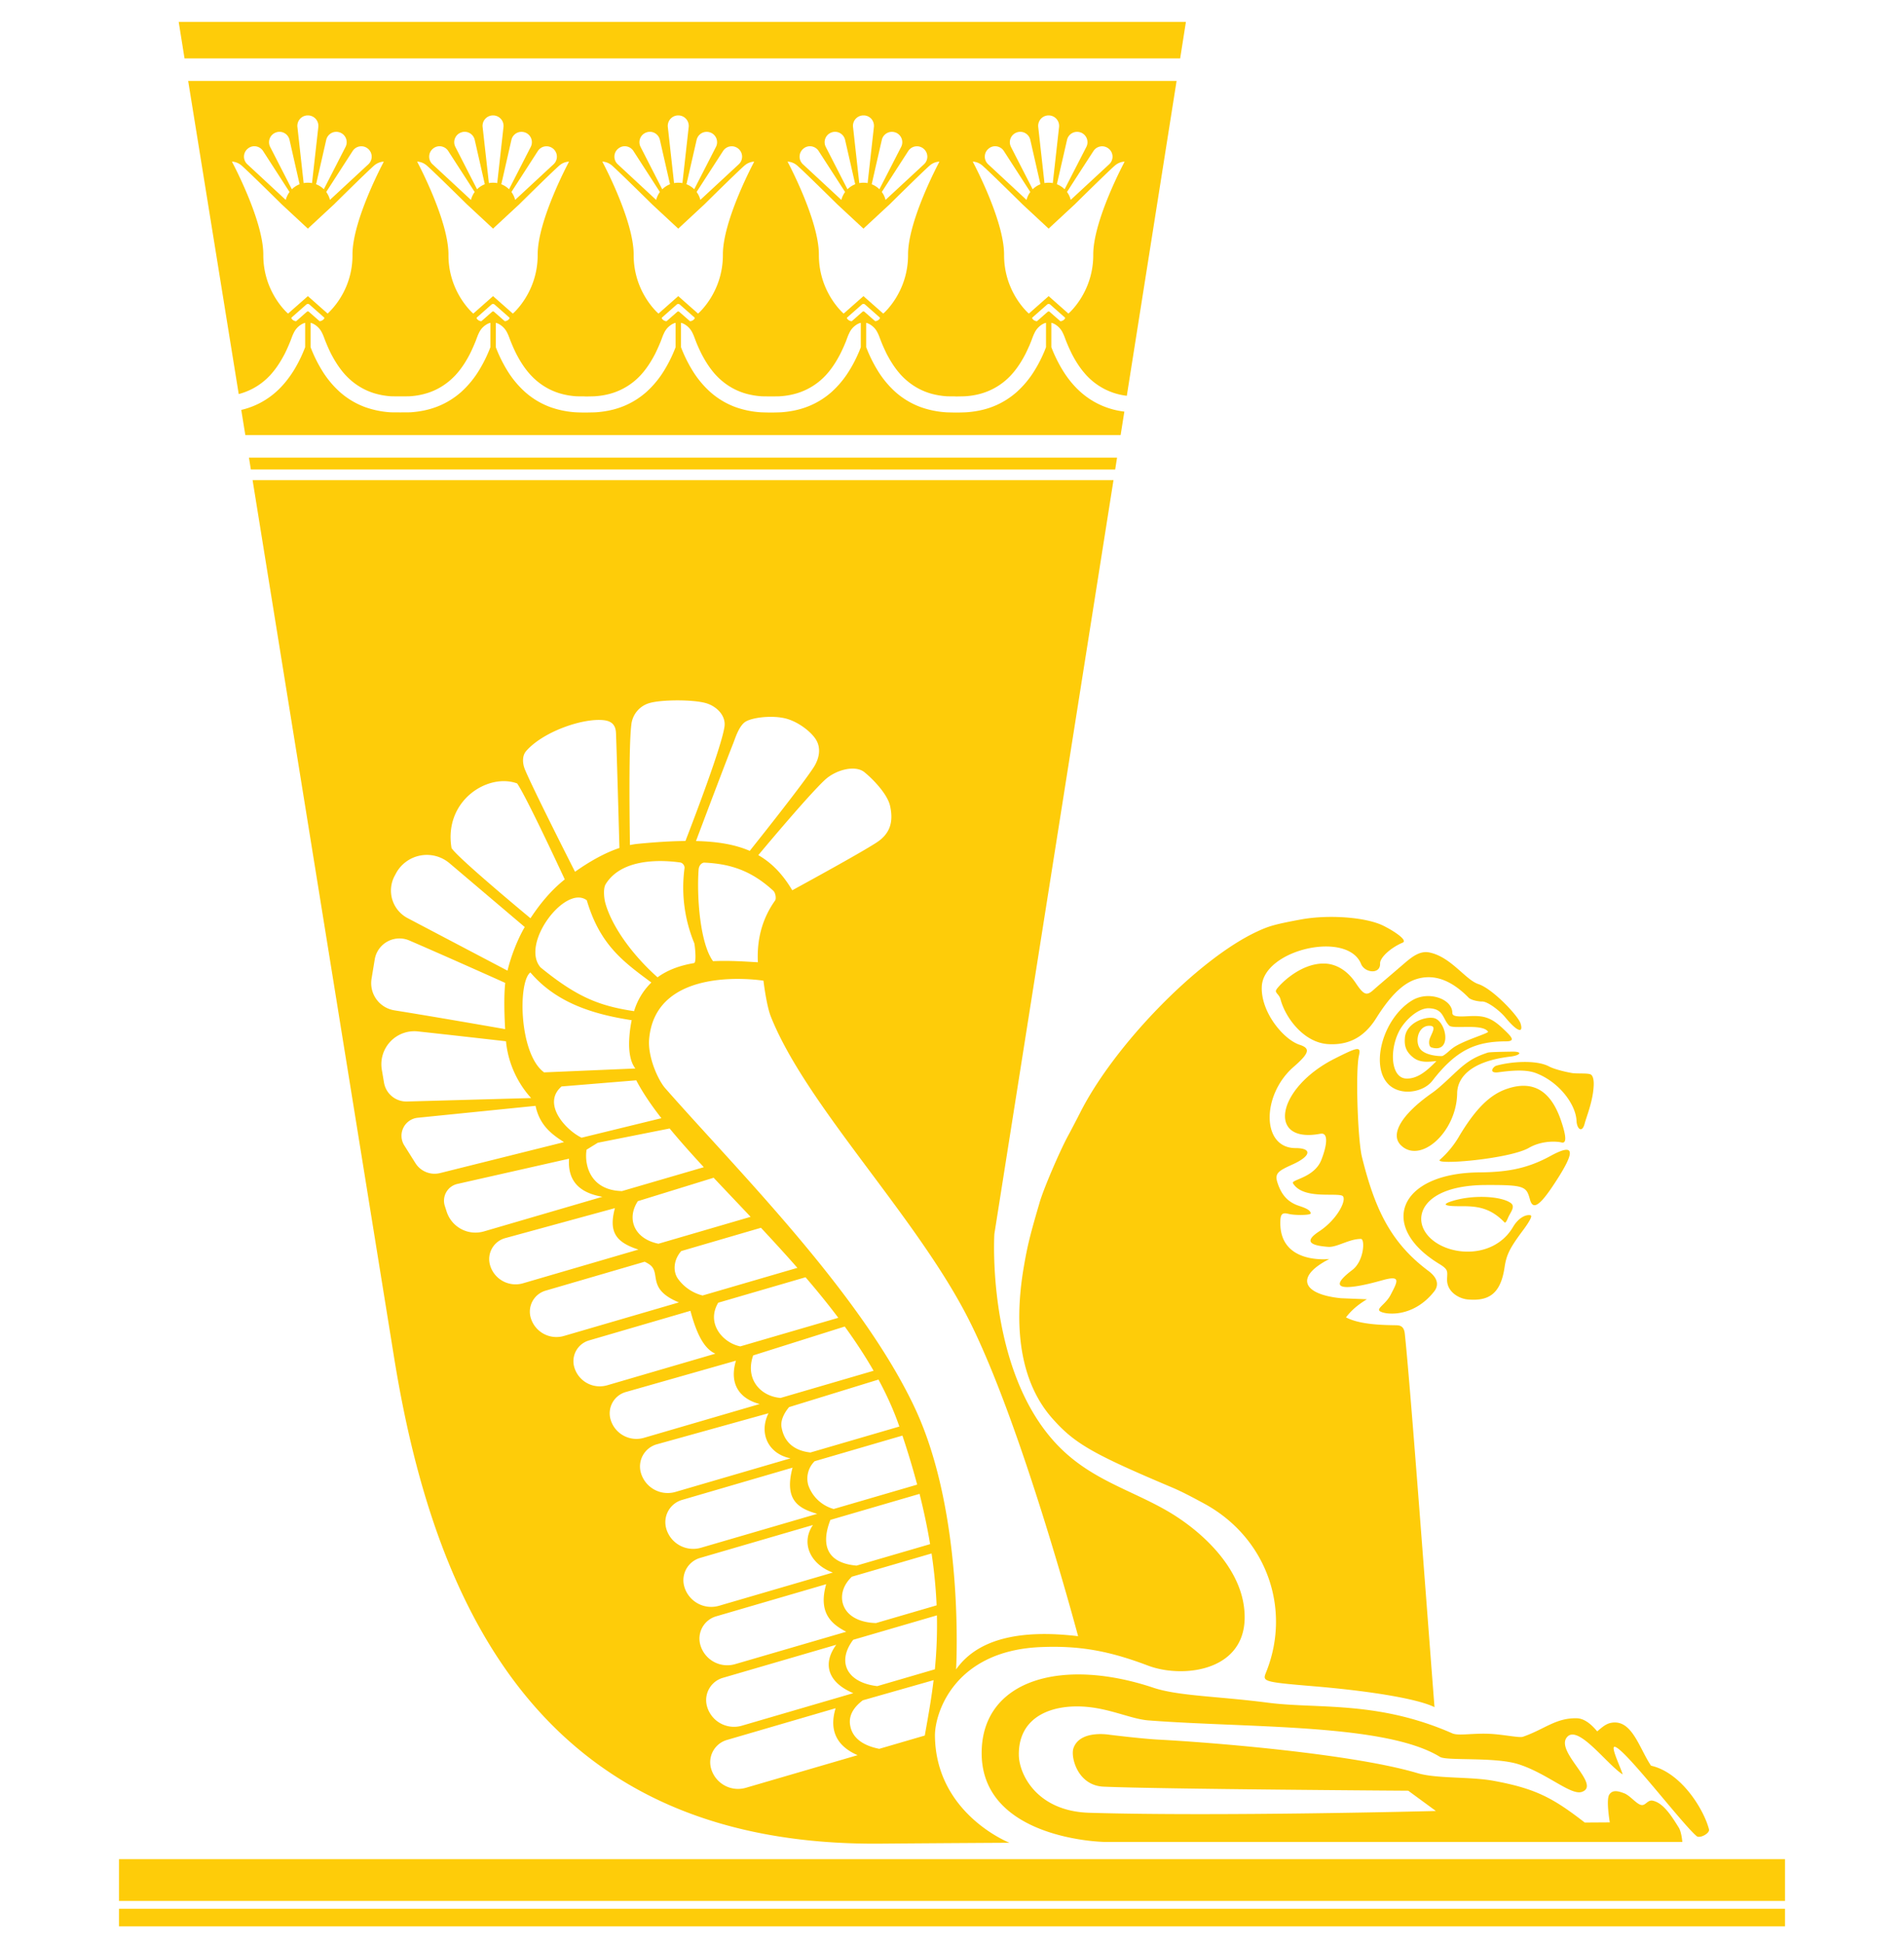 <svg width="48" height="49" viewBox="0 0 48 49" fill="none" xmlns="http://www.w3.org/2000/svg">
    <path fill-rule="evenodd" clip-rule="evenodd" d="M3 48.553h42v-.443H3v.443zm0-.64h42v-1.054H3v1.054zm25.071-35.81-3.003 19s-.207 3.354 1.526 5.251c.838.918 1.864 1.172 2.817 1.72.841.483 1.799 1.36 1.946 2.4.233 1.637-1.5 1.856-2.42 1.506-.98-.371-1.724-.506-2.703-.465-2.18.092-2.671 1.667-2.664 2.242.025 1.965 1.88 2.69 1.88 2.69s-1.828.01-3.246.022C13.86 46.545 11 40.821 9.935 34.215L6.368 12.103h21.703zm14.34 34.322H27.823s-3.113-.06-3.075-2.28c.031-1.8 2.011-2.38 4.332-1.605.629.21 1.638.214 2.88.376 1.258.164 2.76-.059 4.653.773.148.066.488-.003.89.01.364.01.793.109.89.076.546-.188.825-.478 1.359-.466.207.005.39.18.513.33.155-.128.251-.223.445-.224.453-.002.63.67.912 1.089.77.173 1.337 1.116 1.462 1.605.025.1-.232.237-.311.171-.363-.301-1.846-2.253-2.07-2.252-.1.001.154.522.205.697-.396-.254-1.107-1.242-1.392-.953-.35.357.874 1.218.362 1.393-.277.094-.874-.467-1.595-.697-.597-.191-1.81-.08-1.98-.185-1.373-.845-4.815-.725-7.348-.92-.43-.033-.94-.288-1.565-.342-.843-.073-1.714.225-1.705 1.21.004.488.454 1.42 1.773 1.46 3.25.098 8.741-.045 8.741-.045l-.697-.511s-6.259-.04-7.68-.102c-.66-.029-.832-.748-.762-.963.158-.48.915-.345.915-.345s.812.1 1.228.122c1.3.068 4.875.352 6.536.846.476.142 1.322.085 1.906.191 1.067.195 1.506.432 2.306 1.053l.632-.004s-.097-.567-.014-.698c.084-.13.223-.093.372-.037.15.055.302.26.424.294.121.034.164-.133.299-.106.28.056.5.428.658.679.07.112.089.357.09.36zm-21.345-3.37c-.18.591.06.97.554 1.184l-2.816.822a.706.706 0 0 1-.876-.48.584.584 0 0 1 .397-.725l2.74-.8zm2.47-.707c-.062.521-.149.979-.222 1.396l-1.147.335c-.337-.066-.687-.229-.738-.615-.034-.255.122-.457.323-.608l1.785-.508zm-2.454-.892c-.366.501-.19.96.429 1.22l-2.809.82a.706.706 0 0 1-.876-.48.584.584 0 0 1 .397-.726l2.86-.834zm10.601-17.972c-1.482.692-3.597 2.86-4.457 4.57-.061.12-.2.388-.31.592-.211.393-.605 1.316-.701 1.642-.25.852-.31 1.095-.405 1.645-.283 1.652-.036 2.964.718 3.817.557.63 1.01.891 2.969 1.72.25.105.44.2.864.43 1.555.847 2.197 2.626 1.568 4.223-.101.256-.153.267 1.165.377 1.509.126 2.66.325 3.07.529-.171-2.18-.603-8.06-.749-9.416-.02-.184-.116-.208-.216-.21-.329-.005-.917-.013-1.267-.199.145-.184.289-.309.528-.456l-.653-.026c-.96-.095-1.183-.533-.294-.989 0 0-1.238.15-1.236-.907 0-.202.028-.277.207-.23.168.042.56.035.559-.012-.004-.11-.233-.165-.352-.211-.276-.11-.403-.313-.484-.558-.081-.243.02-.302.377-.464.478-.216.495-.413.077-.413-.868 0-.855-1.346-.05-2.046.403-.35.429-.469.153-.558-.411-.135-.983-.828-.954-1.468.042-.932 2.16-1.421 2.503-.569.091.226.49.27.479-.012-.006-.145.262-.396.57-.526.137-.058-.226-.297-.49-.427-.441-.217-1.387-.285-2.084-.155-.675.125-.81.17-1.105.307zM23.62 40.715c.01.5-.012.95-.052 1.36l-1.452.424c-.762-.089-1.029-.609-.607-1.168l2.111-.616zm.483 1.363s.23-3.9-1.046-6.604c-1.37-2.905-4.493-6.001-6.287-8.046-.184-.21-.443-.794-.405-1.237.164-1.917 2.882-1.473 2.882-1.473s.073.623.188.91c.896 2.244 3.671 5.033 4.984 7.624 1.34 2.643 2.76 7.988 2.76 7.988-1.51-.18-2.549.087-3.076.838zm-3.275-2.148c-.202.711.12 1 .506 1.198l-2.802.817a.706.706 0 0 1-.875-.48.584.584 0 0 1 .396-.725l2.775-.81zm2.657-.775c.07.47.11.904.127 1.308l-1.528.446c-.335-.009-.602-.117-.745-.308-.168-.224-.165-.572.136-.86l2.01-.586zm-2.99-.718c-.31.45-.074.987.5 1.199l-2.867.837a.706.706 0 0 1-.876-.48v-.001a.584.584 0 0 1 .396-.724l2.846-.83zm2.687-.784c.113.449.2.87.266 1.267l-1.854.541c-.74-.064-.909-.512-.66-1.152l2.248-.656zm-3.202-.66c-.223.836.17 1.03.622 1.163l-2.93.855a.706.706 0 0 1-.875-.48.584.584 0 0 1 .396-.725l2.787-.814zm2.77-.81c.145.434.268.846.372 1.237l-2.105.614a.946.946 0 0 1-.64-.6.611.611 0 0 1 .16-.604l2.213-.646zm-3.376-.562c-.246.492-.018 1.019.554 1.136l-2.9.847a.703.703 0 0 1-.87-.478.58.58 0 0 1 .4-.722l2.816-.783zm2.772-.85c.21.388.388.783.527 1.185l-2.242.654c-.292-.032-.639-.168-.725-.62-.04-.176.06-.373.187-.524l2.253-.694zm-3.593-.474c-.187.628.137.973.6 1.091l-2.918.852a.678.678 0 0 1-.84-.454.558.558 0 0 1 .381-.7l2.777-.79zm2.743-.862c.264.364.51.736.727 1.115l-2.345.685c-.524-.045-.897-.491-.69-1.072l2.308-.728zm-3.89-.396c.17.642.371.969.629 1.08l-2.728.797a.668.668 0 0 1-.829-.455.544.544 0 0 1 .37-.675l2.558-.747zm2.902-.846c.286.333.564.674.826 1.022l-2.47.72c-.436-.085-.87-.573-.558-1.1l2.202-.642zm-4.056-.391c.052.025.1.052.136.08.279.215-.09.608.727.945l-2.899.846a.674.674 0 0 1-.836-.458.551.551 0 0 1 .374-.684l2.498-.729zm17.04-3.226c.183-.035.183.24.019.66-.178.453-.771.496-.715.588.245.401 1.024.242 1.233.31.152.05-.081.581-.579.907-.363.24-.243.351.236.386.22.015.53-.203.824-.2.104.001.081.556-.219.783-.702.531-.131.51.748.261.49-.138.402.015.215.373-.114.217-.345.33-.276.397.092.09.828.206 1.376-.488.102-.128.13-.316-.144-.52-.96-.716-1.352-1.574-1.674-2.866-.108-.434-.166-2.166-.078-2.555.054-.241-.008-.234-.615.073-1.465.74-1.715 2.152-.351 1.89zm3.995.974c-2.025.018-2.559 1.362-.998 2.31.245.149.192.194.192.4 0 .292.286.472.526.493.534.046.826-.148.924-.814.048-.325.14-.495.472-.94.157-.212.23-.35.187-.366-.078-.028-.284.019-.447.294-.545.924-1.943.711-2.257.044-.218-.465.17-1.098 1.572-1.103.986-.004 1.023.036 1.114.37.073.265.243.157.6-.383.59-.89.512-1.044-.09-.716-.57.31-1.065.405-1.795.411zm-18.103 1.396c.307.329.616.665.918 1.01l-2.39.697a1.096 1.096 0 0 1-.612-.41c-.138-.183-.129-.477.074-.71l2.01-.587zm-3.682-.495c-.159.593.013.857.593 1.044l-2.91.85a.669.669 0 0 1-.83-.455.548.548 0 0 1 .381-.683l2.766-.756zm2.489-.766c.3.319.614.647.932.985l-2.323.678c-.614-.125-.81-.63-.52-1.073l1.91-.59zm-3.646-.48c-.044.664.391.88.841.96l-2.985.872a.763.763 0 0 1-.94-.495l-.046-.143a.433.433 0 0 1 .316-.558l2.814-.636zm22.476 1.197c.394-.002.739.025 1.106.406.034.036.076-.085.103-.14.06-.127.177-.261.054-.348-.24-.17-.933-.213-1.463-.051-.315.096-.176.136.2.133zm-19.94-1.96c.26.315.55.64.862.977l-2.063.602c-.811-.02-.953-.673-.892-1.044l.282-.174 1.812-.36zm-3.38-.57c.103.487.402.716.718.915l-3.124.78a.571.571 0 0 1-.622-.25l-.281-.447a.456.456 0 0 1 .34-.697l2.969-.3zm23.291.756a2.4 2.4 0 0 1-.491.602c-.168.146 1.748-.016 2.24-.297.344-.198.725-.163.822-.138.143.037.119-.173-.011-.555-.267-.78-.729-1.015-1.37-.793-.415.144-.77.483-1.19 1.18zm-.06-1.634c-.184.169-.44.422-.624.55-.746.52-1.08 1.035-.793 1.32.491.485 1.406-.33 1.42-1.306.005-.411.359-.81 1.336-.926.26-.03.333-.131.046-.126-.292.005-.568.01-.614.026-.297.1-.48.194-.771.462zm-20.692.235c.159.304.375.623.634.955l-2.013.492c-.416-.205-.996-.858-.509-1.288l.001-.004 1.887-.155zm21.74-.203c.269-.035.664-.083.937.02.593.224 1.008.792 1.027 1.2.01.218.143.32.206.072.042-.167.22-.585.228-.988.002-.075-.008-.206-.072-.246-.068-.043-.352-.016-.48-.039-.17-.03-.438-.093-.58-.168-.325-.17-.97-.118-1.324-.016-.08.023-.211.2.058.165zm-24.391.65-3.129.087a.571.571 0 0 1-.579-.475l-.055-.323a.832.832 0 0 1 .91-.968c.956.104 1.74.194 2.22.248.071.74.453 1.235.633 1.43zm21.614-.346c.306.303.879.205 1.106-.088.61-.788 1.101-.992 1.858-.995.256-.001.14-.117-.093-.336-.309-.29-.504-.318-.877-.297-.286.016-.384-.002-.384-.088 0-.349-.605-.564-1.02-.307-.731.451-1.056 1.65-.59 2.11zm2.51-1.326c.025.038-.616.219-.875.402-.108.077-.17.155-.27.209-.022.011-.408.004-.554-.164-.159-.183-.069-.602.225-.597.178.002.075.149.009.315-.037.093-.022.213.037.231.54.165.376-.687.054-.742-.236-.04-.695.135-.722.504-.013.172.007.335.218.498.179.137.397.1.576.085-.237.247-.484.454-.766.439-.375-.02-.422-.697-.18-1.18.143-.285.49-.604.764-.591.375.018.334.265.505.436.099.1.84-.059.98.155zm-21.494.927-2.303.098c-.633-.464-.662-2.284-.345-2.519.66.775 1.596 1.056 2.554 1.204a3.161 3.161 0 0 0-.064.526c-.007.182.007.507.158.692zm18.63-2.002c-.19.177-.257.168-.473-.155-.227-.34-.523-.485-.795-.488-.63-.008-1.164.576-1.208.665-.038.076.074.103.11.24.12.455.583 1.091 1.204 1.126.478.027.888-.142 1.211-.66.317-.506.63-.843.969-.965.477-.17.93.019 1.357.454.067.069.275.1.341.097.13-.005.435.22.588.405.313.378.456.393.38.147-.055-.184-.7-.873-1.062-.991-.328-.107-.688-.684-1.235-.797-.24-.05-.44.11-.64.281-.254.22-.672.573-.746.641zm-21.914 1.01c-.484-.085-1.834-.32-2.794-.474a.693.693 0 0 1-.574-.797l.08-.485a.632.632 0 0 1 .873-.478c.86.372 1.948.858 2.417 1.069-.04.362-.018.893-.002 1.165zm3.25-.453c-.861-.13-1.428-.343-2.36-1.105-.511-.598.631-2.097 1.168-1.69.333 1.13.928 1.554 1.628 2.073a1.683 1.683 0 0 0-.436.722zm.592-.853c-.562-.497-1.127-1.214-1.313-1.86-.041-.145-.058-.384.004-.486.423-.69 1.496-.603 1.877-.549.074.01.119.09.112.143a3.672 3.672 0 0 0 .245 1.89c.013.033.066.492-.006.504-.336.056-.654.164-.919.358zm-3.783-.168-2.52-1.325a.784.784 0 0 1-.327-1.06l.033-.062a.884.884 0 0 1 1.353-.26l1.896 1.608c-.165.278-.34.707-.435 1.099zm5.181-.24c-.323-.44-.413-1.606-.363-2.306.01-.134.105-.179.142-.177.689.03 1.206.22 1.74.708.062.057.076.205.048.244-.33.463-.464.986-.436 1.56-.348-.021-.741-.047-1.13-.028zm-4.602-1.081c-.483-.401-1.855-1.552-1.99-1.77-.2-1.194.917-1.898 1.654-1.628.204.292.931 1.839 1.201 2.419-.414.329-.695.723-.865.979zm5.743-1.59c.394-.47 1.297-1.538 1.676-1.894.275-.258.766-.386.999-.198.213.171.58.55.647.847.095.422-.01.714-.345.93-.393.254-1.609.921-2.12 1.2-.239-.401-.513-.689-.857-.886zm-4.62.418c-.304-.6-1.081-2.14-1.262-2.577-.055-.131-.084-.335.032-.467.426-.486 1.418-.83 1.945-.777.23.023.31.142.318.325.025.65.071 2.319.087 2.897-.398.133-.79.366-1.12.6zm3.05-.774c.244-.65.769-2.039.94-2.465.049-.124.147-.457.324-.552.197-.106.67-.153.992-.073.323.08.675.352.787.566.113.215.054.464-.078.668-.255.394-1.192 1.58-1.61 2.104-.367-.16-.808-.235-1.355-.248zm-1.665.102c-.01-.664-.034-2.536.038-3.058a.634.634 0 0 1 .457-.522c.31-.09 1.14-.093 1.454.013.256.087.473.316.434.584-.074.495-.716 2.186-.984 2.88-.352.003-.744.028-1.184.07a1.88 1.88 0 0 0-.215.033zm12.234-9.466H6.324l-.048-.3h21.885l-.047.3zm.137-.867H6.185l-.103-.635a1.994 1.994 0 0 0 .87-.448c.18-.159.33-.348.457-.552a3.507 3.507 0 0 0 .284-.581v-.614a.39.39 0 0 0-.055.019.491.491 0 0 0-.235.239c-.034.066-.057.138-.084.207l-.04.096c-.032.075-.066.15-.103.223-.093.178-.2.348-.332.499a1.639 1.639 0 0 1-.814.509l-.012.003L4.744 2.04h24.918l-1.255 7.936a1.64 1.64 0 0 1-1.053-.556c-.133-.151-.24-.321-.332-.499a4.835 4.835 0 0 1-.103-.223l-.04-.096c-.027-.07-.05-.14-.084-.207a.491.491 0 0 0-.235-.24.39.39 0 0 0-.055-.018v.614a3.506 3.506 0 0 0 .285.581c.125.204.276.393.456.552a1.994 1.994 0 0 0 1.099.49l-.094.593zm-13.486-.974s.178-.002.229-.005a1.9 1.9 0 0 0 .374-.06 1.64 1.64 0 0 0 .814-.508c.132-.151.239-.321.332-.499.036-.073.07-.148.103-.223l.04-.096c.027-.07.05-.14.083-.207a.492.492 0 0 1 .236-.24.39.39 0 0 1 .055-.018v.614a3.507 3.507 0 0 1-.285.581 2.446 2.446 0 0 1-.456.552c-.19.167-.41.298-.649.383-.2.072-.41.11-.622.125-.063.003-.267.006-.267.006-.066 0-.182-.003-.241-.006a2.366 2.366 0 0 1-.623-.125 1.993 1.993 0 0 1-.648-.383 2.446 2.446 0 0 1-.457-.552 3.507 3.507 0 0 1-.285-.581v-.614a.39.39 0 0 1 .056.019.492.492 0 0 1 .235.239c.034.066.057.138.084.207l.04.096c.032.075.066.15.103.223.092.178.199.348.332.499.216.246.496.425.814.509a1.9 1.9 0 0 0 .374.06c.054.002.174 0 .229.004zm9.337.405s-.195-.003-.254-.006a2.367 2.367 0 0 1-.622-.125 1.994 1.994 0 0 1-.649-.383 2.446 2.446 0 0 1-.456-.552 3.507 3.507 0 0 1-.285-.581v-.614a.39.39 0 0 1 .055.019.491.491 0 0 1 .236.239c.034.066.056.138.084.207.012.033.026.064.039.096.033.075.067.15.103.223.093.178.2.348.332.499.217.246.496.425.814.509.122.032.248.052.374.06.054.002.175 0 .23.004 0 0 .178-.002.228-.005a1.9 1.9 0 0 0 .374-.06 1.64 1.64 0 0 0 .814-.508c.133-.151.24-.321.332-.499.037-.073.07-.148.104-.223l.039-.096c.027-.07.05-.14.084-.207a.491.491 0 0 1 .235-.24.39.39 0 0 1 .056-.018v.614l-.041.105c-.07.165-.15.325-.244.476a2.449 2.449 0 0 1-.457.552c-.19.167-.41.298-.648.383-.201.072-.41.11-.623.125a5.814 5.814 0 0 1-.254.006zm-4.658-.406c.059-.002.168 0 .219-.004a1.9 1.9 0 0 0 .373-.06 1.64 1.64 0 0 0 .815-.508c.132-.151.239-.321.331-.499.037-.073.071-.148.104-.223l.04-.096c.026-.07.05-.14.083-.207a.492.492 0 0 1 .235-.24.39.39 0 0 1 .056-.018v.614l-.041.105c-.07.165-.15.325-.244.476a2.446 2.446 0 0 1-.456.552c-.19.167-.41.298-.65.383-.2.072-.41.11-.622.125a5.814 5.814 0 0 1-.508 0 2.366 2.366 0 0 1-.622-.125 1.993 1.993 0 0 1-.648-.383 2.446 2.446 0 0 1-.457-.552 3.507 3.507 0 0 1-.285-.581v-.614a.386.386 0 0 1 .056.019.491.491 0 0 1 .235.239c.034.066.057.138.084.207.012.033.026.064.039.096.033.075.067.15.104.223.092.178.199.348.331.499.217.246.496.425.815.509.121.032.247.052.373.06.055.002.24.003.24.003zm-9.577-.004c.054.003.407.003.458 0 .126-.007.252-.027.374-.06.318-.083.597-.262.814-.508.133-.151.24-.321.332-.499.037-.073.07-.148.103-.223l.04-.096c.027-.07.05-.14.083-.207a.491.491 0 0 1 .236-.24.386.386 0 0 1 .055-.018v.614a3.507 3.507 0 0 1-.285.581 2.446 2.446 0 0 1-.456.552c-.19.167-.41.298-.649.383-.2.072-.41.11-.622.125-.063.003-.45.003-.508 0a2.366 2.366 0 0 1-.623-.125 1.994 1.994 0 0 1-.648-.383 2.446 2.446 0 0 1-.457-.552 3.495 3.495 0 0 1-.285-.581v-.614a.395.395 0 0 1 .056.019.492.492 0 0 1 .235.239c.034.066.057.138.084.207l.04.096c.032.075.066.15.103.223.093.178.2.348.332.499.216.246.496.425.814.509a1.9 1.9 0 0 0 .374.06zM7.63 7.952l-.159.14a.015.015 0 0 1-.011.004.15.15 0 0 1-.111-.068A.021.021 0 0 1 7.354 8l.369-.325a.06.06 0 0 1 .078 0l.368.325c.008.007.01.018.005.027a.15.15 0 0 1-.11.068.015.015 0 0 1-.012-.004l-.268-.235a.034.034 0 0 0-.045 0l-.109.095zm4.67 0-.16.14a.015.015 0 0 1-.011.004.15.15 0 0 1-.111-.068.021.021 0 0 1 .005-.027l.368-.325a.06.06 0 0 1 .078 0l.369.325c.008.007.01.018.005.027a.15.15 0 0 1-.111.068.015.015 0 0 1-.011-.004l-.268-.235a.034.034 0 0 0-.045 0l-.109.095zm4.668 0c-.068.06-.14.124-.16.14a.015.015 0 0 1-.01.004.15.15 0 0 1-.112-.068.021.021 0 0 1 .006-.027l.368-.325a.06.06 0 0 1 .078 0l.369.325c.008.007.01.018.005.027a.15.15 0 0 1-.111.068.015.015 0 0 1-.011-.004l-.269-.235a.034.034 0 0 0-.044 0l-.109.095zm4.669 0c-.068.06-.14.124-.16.14a.015.015 0 0 1-.01.004.15.15 0 0 1-.112-.068A.021.021 0 0 1 21.36 8l.369-.325a.06.06 0 0 1 .078 0l.369.325c.008.007.01.018.005.027a.15.15 0 0 1-.111.068.015.015 0 0 1-.012-.004l-.268-.235a.034.034 0 0 0-.044 0l-.109.095zm4.669 0c-.068.06-.14.124-.16.14a.015.015 0 0 1-.01.004.15.15 0 0 1-.112-.068.021.021 0 0 1 .005-.027l.369-.325a.059.059 0 0 1 .078 0l.368.325c.008.007.01.018.005.027a.15.15 0 0 1-.11.068.015.015 0 0 1-.012-.004l-.268-.235a.034.034 0 0 0-.044 0l-.11.095zm.13-2.19.66-.612s.797-.788 1.008-.975c.121-.106.248-.1.248-.1s-.794 1.475-.791 2.346c.003.952-.626 1.483-.626 1.483l-.498-.44-.499.44s-.629-.53-.625-1.483c.003-.871-.79-2.347-.79-2.347s.125-.005.246.101c.212.187 1.008.975 1.008.975l.66.613zm-18.674 0 .66-.612s.795-.788 1.007-.975c.121-.106.247-.1.247-.1s-.794 1.475-.79 2.346a2.025 2.025 0 0 1-.626 1.483l-.498-.44-.5.44s-.628-.53-.624-1.483c.003-.871-.791-2.347-.791-2.347s.126-.005.247.101c.212.187 1.008.975 1.008.975l.66.613zm4.668 0 .66-.612s.796-.788 1.008-.975c.12-.106.247-.1.247-.1s-.794 1.475-.79 2.346c.003.952-.626 1.483-.626 1.483l-.499-.44-.498.44s-.63-.53-.626-1.483c.003-.871-.79-2.347-.79-2.347s.126-.005.247.101c.211.187 1.008.975 1.008.975l.66.613zm4.67 0 .659-.612s.796-.788 1.008-.975c.12-.106.247-.1.247-.1s-.794 1.475-.79 2.346c.003.952-.626 1.483-.626 1.483l-.499-.44-.498.44s-.63-.53-.626-1.483c.003-.871-.79-2.347-.79-2.347s.126-.005.247.101c.211.187 1.007.975 1.007.975l.66.613zm4.668 0 .66-.612s.796-.788 1.007-.975c.122-.106.248-.1.248-.1s-.794 1.475-.791 2.346c.003.952-.625 1.483-.625 1.483l-.499-.44-.499.44s-.628-.53-.625-1.483c.003-.871-.79-2.347-.79-2.347s.125-.005.247.101c.211.187 1.007.975 1.007.975l.66.613zm-5.226-.723-.97-.9a.26.26 0 0 1 .01-.39.256.256 0 0 1 .207-.06c.075.012.14.054.18.117l.667 1.033a.57.57 0 0 0-.094.2zm9.337 0-.969-.9a.26.26 0 0 1 .01-.39.256.256 0 0 1 .207-.06c.074.012.14.054.18.117l.667 1.033a.574.574 0 0 0-.095.2zm-14.006 0-.97-.9a.26.26 0 0 1 .01-.39.256.256 0 0 1 .207-.06c.075.012.14.054.18.117l.667 1.033a.572.572 0 0 0-.094.2zm9.338 0-.97-.9a.26.26 0 0 1 .01-.39.256.256 0 0 1 .207-.06c.074.012.14.054.18.117l.667 1.033a.572.572 0 0 0-.094.2zm-14.007 0-.97-.9a.26.26 0 0 1 .01-.39.256.256 0 0 1 .208-.06c.074.012.14.054.18.117l.667 1.033a.574.574 0 0 0-.095.2zm1.02-.2.666-1.032a.26.26 0 0 1 .386-.059.261.261 0 0 1 .011.392l-.969.898a.572.572 0 0 0-.094-.2zm18.675 0c.234-.364.503-.78.667-1.032a.26.26 0 0 1 .385-.059c.06.049.094.12.096.194a.26.26 0 0 1-.084.198l-.97.898a.572.572 0 0 0-.094-.2zm-4.669 0 .667-1.032a.26.26 0 0 1 .386-.059.261.261 0 0 1 .012.392l-.97.898a.572.572 0 0 0-.095-.2zm-4.669 0 .667-1.032a.26.26 0 0 1 .386-.059.261.261 0 0 1 .011.392l-.969.898a.572.572 0 0 0-.095-.2zm-4.668 0 .666-1.032a.26.26 0 0 1 .386-.059.261.261 0 0 1 .011.392l-.969.898a.572.572 0 0 0-.095-.2zm8.472-.068-.547-1.068a.26.26 0 0 1 .142-.363.256.256 0 0 1 .215.014.262.262 0 0 1 .13.172l.255 1.118a.577.577 0 0 0-.195.127zm-4.67 0-.546-1.068a.26.26 0 0 1 .142-.363.256.256 0 0 1 .216.014.261.261 0 0 1 .129.172l.255 1.118a.577.577 0 0 0-.195.127zm-4.668 0-.547-1.068a.26.26 0 0 1 .142-.363.256.256 0 0 1 .216.014.261.261 0 0 1 .13.172l.254 1.118a.575.575 0 0 0-.195.127zm14.007 0c-.194-.379-.414-.806-.547-1.068a.26.26 0 0 1 .142-.363.256.256 0 0 1 .215.014.261.261 0 0 1 .13.172l.255 1.118a.575.575 0 0 0-.195.127zm-18.676 0-.547-1.068a.26.26 0 0 1 .143-.363.256.256 0 0 1 .215.014.261.261 0 0 1 .13.172l.254 1.118a.575.575 0 0 0-.195.127zm5.28-.127.255-1.118a.26.26 0 0 1 .342-.187h.003a.261.261 0 0 1 .142.364l-.547 1.067a.577.577 0 0 0-.195-.126zm14.006 0 .256-1.118a.26.26 0 0 1 .342-.187h.002a.261.261 0 0 1 .143.364l-.548 1.067a.577.577 0 0 0-.195-.126zm-18.675 0 .255-1.118a.26.26 0 0 1 .343-.187h.002a.261.261 0 0 1 .142.364L8.164 4.77a.577.577 0 0 0-.195-.126zm9.337 0 .256-1.118a.26.26 0 0 1 .342-.187h.002a.261.261 0 0 1 .143.364l-.547 1.067a.576.576 0 0 0-.196-.126zm4.67 0c.09-.402.192-.843.255-1.118a.26.26 0 0 1 .342-.187h.002a.261.261 0 0 1 .143.364L22.17 4.77a.576.576 0 0 0-.195-.126zm4.355-.03-.157-1.413a.263.263 0 0 1 .26-.292.264.264 0 0 1 .265.292l-.158 1.414a.572.572 0 0 0-.21 0zm-4.669 0-.157-1.413a.263.263 0 0 1 .261-.292.26.26 0 0 1 .2.086c.05.057.073.131.065.206l-.158 1.414a.572.572 0 0 0-.21 0zm-9.337 0-.158-1.413a.263.263 0 0 1 .261-.292.264.264 0 0 1 .265.292l-.158 1.414a.572.572 0 0 0-.21 0zm-4.67 0-.157-1.413a.263.263 0 0 1 .262-.292.264.264 0 0 1 .265.292l-.159 1.414a.572.572 0 0 0-.21 0zm9.338 0-.157-1.413a.264.264 0 0 1 .261-.292.264.264 0 0 1 .265.292l-.158 1.414a.574.574 0 0 0-.21 0zm12.759-3.142h-25.1l-.147-.92h25.392l-.145.92z" fill="#FECC09"/>
</svg>
